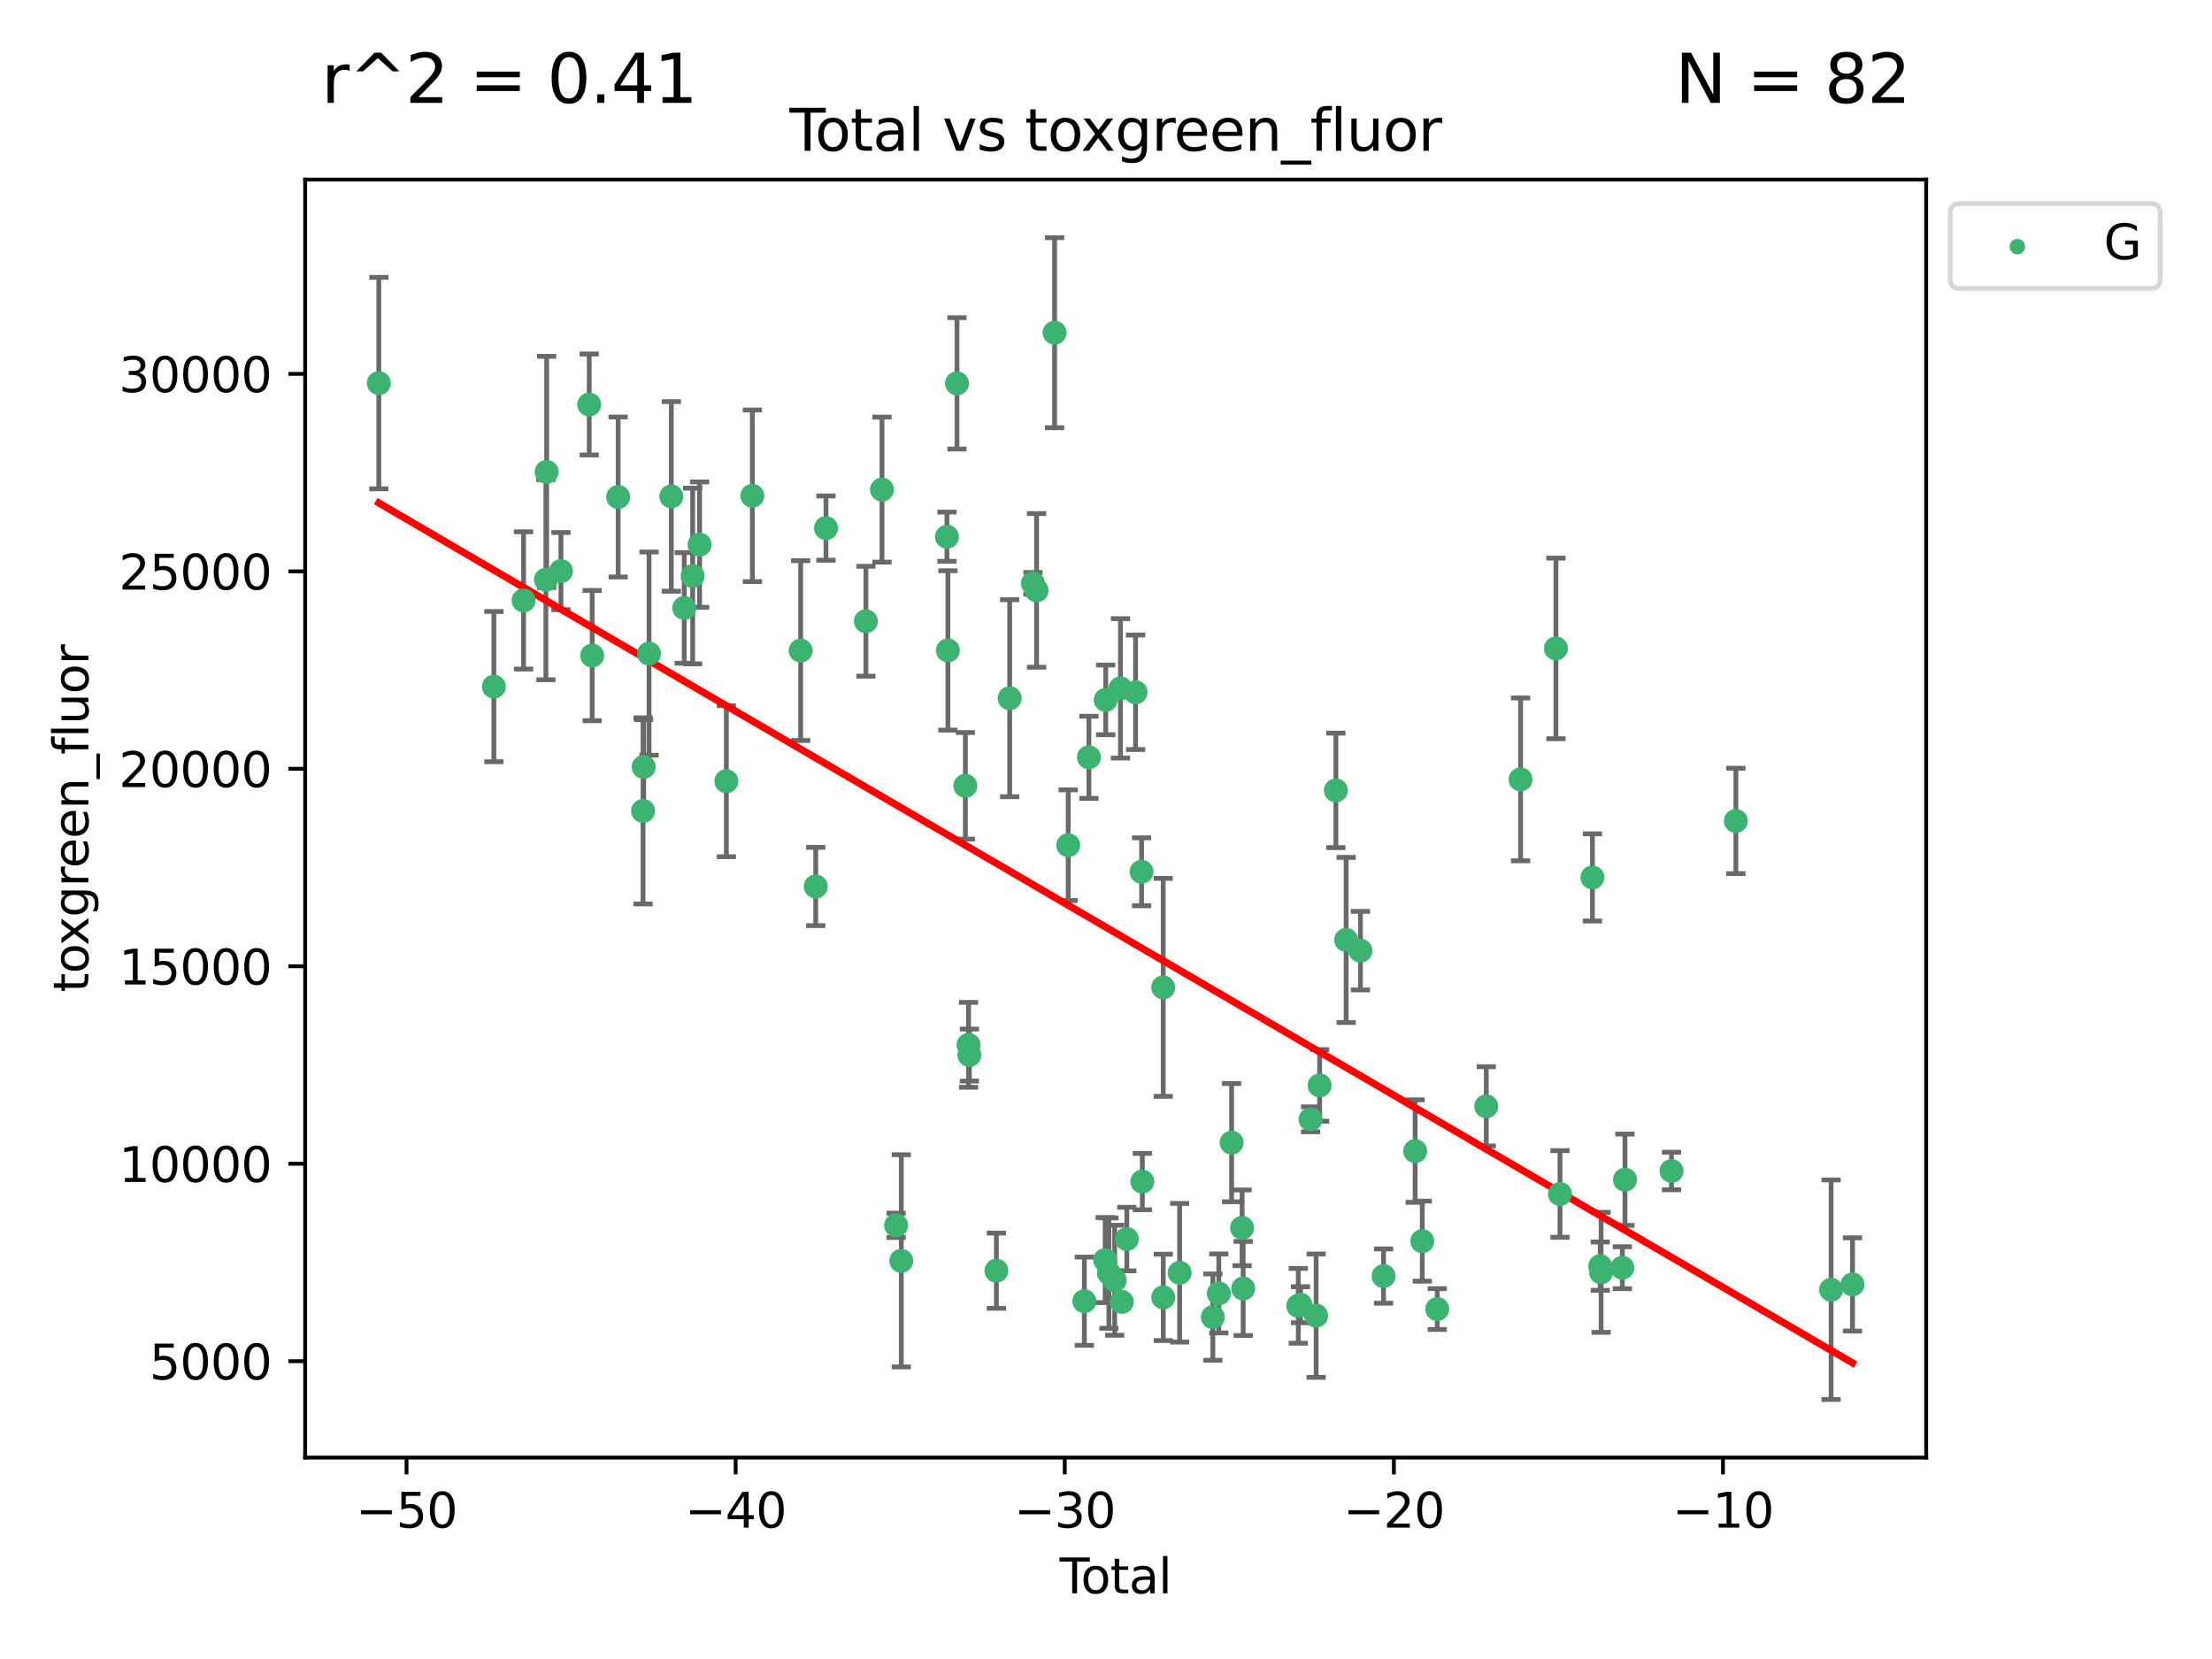 <?xml version="1.0" encoding="utf-8" standalone="no"?>
<!DOCTYPE svg PUBLIC "-//W3C//DTD SVG 1.1//EN"
  "http://www.w3.org/Graphics/SVG/1.1/DTD/svg11.dtd">
<svg xmlns:xlink="http://www.w3.org/1999/xlink" width="460.8pt" height="345.6pt" viewBox="0 0 460.8 345.6" xmlns="http://www.w3.org/2000/svg" version="1.1">
 <defs>
  <style type="text/css">*{stroke-linejoin: round; stroke-linecap: butt}</style>
 </defs>
 <g id="figure_1">
  <g id="patch_1">
   <path d="M 0 345.6 
L 460.8 345.6 
L 460.8 0 
L 0 0 
z
" style="fill: #ffffff"/>
  </g>
  <g id="axes_1">
   <g id="patch_2">
    <path d="M 63.571 303.64 
L 401.26 303.64 
L 401.26 37.411 
L 63.571 37.411 
z
" style="fill: #ffffff"/>
   </g>
   <g id="PathCollection_1">
    <defs>
     <path id="m6b07209895" d="M 0 1.118 
C 0.297 1.118 0.581 1 0.791 0.791 
C 1 0.581 1.118 0.297 1.118 0 
C 1.118 -0.297 1 -0.581 0.791 -0.791 
C 0.581 -1 0.297 -1.118 0 -1.118 
C -0.297 -1.118 -0.581 -1 -0.791 -0.791 
C -1 -0.581 -1.118 -0.297 -1.118 0 
C -1.118 0.297 -1 0.581 -0.791 0.791 
C -0.581 1 -0.297 1.118 0 1.118 
z
" style="stroke: #3cb371"/>
    </defs>
    <g clip-path="url(#p327e9e18ca)">
     <use xlink:href="#m6b07209895" x="78.921" y="79.805" style="fill: #3cb371; stroke: #3cb371"/>
     <use xlink:href="#m6b07209895" x="102.885" y="143.032" style="fill: #3cb371; stroke: #3cb371"/>
     <use xlink:href="#m6b07209895" x="109.069" y="125.08" style="fill: #3cb371; stroke: #3cb371"/>
     <use xlink:href="#m6b07209895" x="113.72" y="120.767" style="fill: #3cb371; stroke: #3cb371"/>
     <use xlink:href="#m6b07209895" x="113.877" y="98.308" style="fill: #3cb371; stroke: #3cb371"/>
     <use xlink:href="#m6b07209895" x="116.857" y="118.969" style="fill: #3cb371; stroke: #3cb371"/>
     <use xlink:href="#m6b07209895" x="122.744" y="84.262" style="fill: #3cb371; stroke: #3cb371"/>
     <use xlink:href="#m6b07209895" x="123.358" y="136.57" style="fill: #3cb371; stroke: #3cb371"/>
     <use xlink:href="#m6b07209895" x="128.77" y="103.531" style="fill: #3cb371; stroke: #3cb371"/>
     <use xlink:href="#m6b07209895" x="133.962" y="168.926" style="fill: #3cb371; stroke: #3cb371"/>
     <use xlink:href="#m6b07209895" x="134.089" y="159.762" style="fill: #3cb371; stroke: #3cb371"/>
     <use xlink:href="#m6b07209895" x="135.207" y="136.157" style="fill: #3cb371; stroke: #3cb371"/>
     <use xlink:href="#m6b07209895" x="139.85" y="103.412" style="fill: #3cb371; stroke: #3cb371"/>
     <use xlink:href="#m6b07209895" x="142.537" y="126.648" style="fill: #3cb371; stroke: #3cb371"/>
     <use xlink:href="#m6b07209895" x="144.296" y="119.992" style="fill: #3cb371; stroke: #3cb371"/>
     <use xlink:href="#m6b07209895" x="145.738" y="113.457" style="fill: #3cb371; stroke: #3cb371"/>
     <use xlink:href="#m6b07209895" x="151.315" y="162.736" style="fill: #3cb371; stroke: #3cb371"/>
     <use xlink:href="#m6b07209895" x="156.73" y="103.283" style="fill: #3cb371; stroke: #3cb371"/>
     <use xlink:href="#m6b07209895" x="166.795" y="135.526" style="fill: #3cb371; stroke: #3cb371"/>
     <use xlink:href="#m6b07209895" x="169.937" y="184.671" style="fill: #3cb371; stroke: #3cb371"/>
     <use xlink:href="#m6b07209895" x="172.07" y="110.008" style="fill: #3cb371; stroke: #3cb371"/>
     <use xlink:href="#m6b07209895" x="180.381" y="129.417" style="fill: #3cb371; stroke: #3cb371"/>
     <use xlink:href="#m6b07209895" x="183.735" y="101.992" style="fill: #3cb371; stroke: #3cb371"/>
     <use xlink:href="#m6b07209895" x="186.675" y="255.258" style="fill: #3cb371; stroke: #3cb371"/>
     <use xlink:href="#m6b07209895" x="187.753" y="262.657" style="fill: #3cb371; stroke: #3cb371"/>
     <use xlink:href="#m6b07209895" x="197.268" y="111.804" style="fill: #3cb371; stroke: #3cb371"/>
     <use xlink:href="#m6b07209895" x="197.466" y="135.494" style="fill: #3cb371; stroke: #3cb371"/>
     <use xlink:href="#m6b07209895" x="199.357" y="79.856" style="fill: #3cb371; stroke: #3cb371"/>
     <use xlink:href="#m6b07209895" x="201.101" y="163.701" style="fill: #3cb371; stroke: #3cb371"/>
     <use xlink:href="#m6b07209895" x="201.768" y="217.66" style="fill: #3cb371; stroke: #3cb371"/>
     <use xlink:href="#m6b07209895" x="201.94" y="219.788" style="fill: #3cb371; stroke: #3cb371"/>
     <use xlink:href="#m6b07209895" x="207.568" y="264.706" style="fill: #3cb371; stroke: #3cb371"/>
     <use xlink:href="#m6b07209895" x="210.335" y="145.454" style="fill: #3cb371; stroke: #3cb371"/>
     <use xlink:href="#m6b07209895" x="215.183" y="121.513" style="fill: #3cb371; stroke: #3cb371"/>
     <use xlink:href="#m6b07209895" x="215.938" y="122.99" style="fill: #3cb371; stroke: #3cb371"/>
     <use xlink:href="#m6b07209895" x="219.693" y="69.307" style="fill: #3cb371; stroke: #3cb371"/>
     <use xlink:href="#m6b07209895" x="222.525" y="176.072" style="fill: #3cb371; stroke: #3cb371"/>
     <use xlink:href="#m6b07209895" x="225.889" y="271.066" style="fill: #3cb371; stroke: #3cb371"/>
     <use xlink:href="#m6b07209895" x="226.838" y="157.761" style="fill: #3cb371; stroke: #3cb371"/>
     <use xlink:href="#m6b07209895" x="230.231" y="262.495" style="fill: #3cb371; stroke: #3cb371"/>
     <use xlink:href="#m6b07209895" x="230.343" y="145.801" style="fill: #3cb371; stroke: #3cb371"/>
     <use xlink:href="#m6b07209895" x="231.01" y="265.213" style="fill: #3cb371; stroke: #3cb371"/>
     <use xlink:href="#m6b07209895" x="232.208" y="266.698" style="fill: #3cb371; stroke: #3cb371"/>
     <use xlink:href="#m6b07209895" x="233.412" y="143.4" style="fill: #3cb371; stroke: #3cb371"/>
     <use xlink:href="#m6b07209895" x="233.692" y="271.2" style="fill: #3cb371; stroke: #3cb371"/>
     <use xlink:href="#m6b07209895" x="234.739" y="258.117" style="fill: #3cb371; stroke: #3cb371"/>
     <use xlink:href="#m6b07209895" x="236.561" y="144.217" style="fill: #3cb371; stroke: #3cb371"/>
     <use xlink:href="#m6b07209895" x="237.813" y="181.606" style="fill: #3cb371; stroke: #3cb371"/>
     <use xlink:href="#m6b07209895" x="237.972" y="246.146" style="fill: #3cb371; stroke: #3cb371"/>
     <use xlink:href="#m6b07209895" x="242.317" y="205.687" style="fill: #3cb371; stroke: #3cb371"/>
     <use xlink:href="#m6b07209895" x="242.327" y="270.27" style="fill: #3cb371; stroke: #3cb371"/>
     <use xlink:href="#m6b07209895" x="245.743" y="265.137" style="fill: #3cb371; stroke: #3cb371"/>
     <use xlink:href="#m6b07209895" x="252.658" y="274.378" style="fill: #3cb371; stroke: #3cb371"/>
     <use xlink:href="#m6b07209895" x="253.901" y="269.444" style="fill: #3cb371; stroke: #3cb371"/>
     <use xlink:href="#m6b07209895" x="256.568" y="238.031" style="fill: #3cb371; stroke: #3cb371"/>
     <use xlink:href="#m6b07209895" x="258.75" y="255.776" style="fill: #3cb371; stroke: #3cb371"/>
     <use xlink:href="#m6b07209895" x="258.973" y="268.416" style="fill: #3cb371; stroke: #3cb371"/>
     <use xlink:href="#m6b07209895" x="270.457" y="272.026" style="fill: #3cb371; stroke: #3cb371"/>
     <use xlink:href="#m6b07209895" x="270.919" y="271.8" style="fill: #3cb371; stroke: #3cb371"/>
     <use xlink:href="#m6b07209895" x="273.016" y="233.178" style="fill: #3cb371; stroke: #3cb371"/>
     <use xlink:href="#m6b07209895" x="274.171" y="274.076" style="fill: #3cb371; stroke: #3cb371"/>
     <use xlink:href="#m6b07209895" x="274.905" y="226.108" style="fill: #3cb371; stroke: #3cb371"/>
     <use xlink:href="#m6b07209895" x="278.29" y="164.653" style="fill: #3cb371; stroke: #3cb371"/>
     <use xlink:href="#m6b07209895" x="280.428" y="195.808" style="fill: #3cb371; stroke: #3cb371"/>
     <use xlink:href="#m6b07209895" x="283.409" y="198.037" style="fill: #3cb371; stroke: #3cb371"/>
     <use xlink:href="#m6b07209895" x="288.22" y="265.829" style="fill: #3cb371; stroke: #3cb371"/>
     <use xlink:href="#m6b07209895" x="294.803" y="239.791" style="fill: #3cb371; stroke: #3cb371"/>
     <use xlink:href="#m6b07209895" x="296.286" y="258.555" style="fill: #3cb371; stroke: #3cb371"/>
     <use xlink:href="#m6b07209895" x="299.408" y="272.7" style="fill: #3cb371; stroke: #3cb371"/>
     <use xlink:href="#m6b07209895" x="309.615" y="230.467" style="fill: #3cb371; stroke: #3cb371"/>
     <use xlink:href="#m6b07209895" x="316.761" y="162.358" style="fill: #3cb371; stroke: #3cb371"/>
     <use xlink:href="#m6b07209895" x="324.129" y="135.079" style="fill: #3cb371; stroke: #3cb371"/>
     <use xlink:href="#m6b07209895" x="324.974" y="248.729" style="fill: #3cb371; stroke: #3cb371"/>
     <use xlink:href="#m6b07209895" x="331.732" y="182.779" style="fill: #3cb371; stroke: #3cb371"/>
     <use xlink:href="#m6b07209895" x="333.361" y="263.762" style="fill: #3cb371; stroke: #3cb371"/>
     <use xlink:href="#m6b07209895" x="333.54" y="265.052" style="fill: #3cb371; stroke: #3cb371"/>
     <use xlink:href="#m6b07209895" x="337.966" y="264.091" style="fill: #3cb371; stroke: #3cb371"/>
     <use xlink:href="#m6b07209895" x="338.514" y="245.756" style="fill: #3cb371; stroke: #3cb371"/>
     <use xlink:href="#m6b07209895" x="348.204" y="243.94" style="fill: #3cb371; stroke: #3cb371"/>
     <use xlink:href="#m6b07209895" x="361.613" y="171.015" style="fill: #3cb371; stroke: #3cb371"/>
     <use xlink:href="#m6b07209895" x="381.453" y="268.671" style="fill: #3cb371; stroke: #3cb371"/>
     <use xlink:href="#m6b07209895" x="385.911" y="267.575" style="fill: #3cb371; stroke: #3cb371"/>
    </g>
   </g>
   <g id="matplotlib.axis_1">
    <g id="xtick_1">
     <g id="line2d_1">
      <defs>
       <path id="m153a64c916" d="M 0 0 
L 0 3.5 
" style="stroke: #000000; stroke-width: 0.8"/>
      </defs>
      <g>
       <use xlink:href="#m153a64c916" x="84.691" y="303.64" style="stroke: #000000; stroke-width: 0.8"/>
      </g>
     </g>
     <g id="text_1">
      <!-- −50 -->
      <g transform="translate(74.138 318.238)scale(0.1 -0.1)">
       <defs>
        <path id="DejaVuSans-2212" d="M 678 2272 
L 4684 2272 
L 4684 1741 
L 678 1741 
L 678 2272 
z
" transform="scale(0.016)"/>
        <path id="DejaVuSans-35" d="M 691 4666 
L 3169 4666 
L 3169 4134 
L 1269 4134 
L 1269 2991 
Q 1406 3038 1543 3061 
Q 1681 3084 1819 3084 
Q 2600 3084 3056 2656 
Q 3513 2228 3513 1497 
Q 3513 744 3044 326 
Q 2575 -91 1722 -91 
Q 1428 -91 1123 -41 
Q 819 9 494 109 
L 494 744 
Q 775 591 1075 516 
Q 1375 441 1709 441 
Q 2250 441 2565 725 
Q 2881 1009 2881 1497 
Q 2881 1984 2565 2268 
Q 2250 2553 1709 2553 
Q 1456 2553 1204 2497 
Q 953 2441 691 2322 
L 691 4666 
z
" transform="scale(0.016)"/>
        <path id="DejaVuSans-30" d="M 2034 4250 
Q 1547 4250 1301 3770 
Q 1056 3291 1056 2328 
Q 1056 1369 1301 889 
Q 1547 409 2034 409 
Q 2525 409 2770 889 
Q 3016 1369 3016 2328 
Q 3016 3291 2770 3770 
Q 2525 4250 2034 4250 
z
M 2034 4750 
Q 2819 4750 3233 4129 
Q 3647 3509 3647 2328 
Q 3647 1150 3233 529 
Q 2819 -91 2034 -91 
Q 1250 -91 836 529 
Q 422 1150 422 2328 
Q 422 3509 836 4129 
Q 1250 4750 2034 4750 
z
" transform="scale(0.016)"/>
       </defs>
       <use xlink:href="#DejaVuSans-2212"/>
       <use xlink:href="#DejaVuSans-35" x="83.789"/>
       <use xlink:href="#DejaVuSans-30" x="147.412"/>
      </g>
     </g>
    </g>
    <g id="xtick_2">
     <g id="line2d_2">
      <g>
       <use xlink:href="#m153a64c916" x="153.249" y="303.64" style="stroke: #000000; stroke-width: 0.8"/>
      </g>
     </g>
     <g id="text_2">
      <!-- −40 -->
      <g transform="translate(142.697 318.238)scale(0.1 -0.1)">
       <defs>
        <path id="DejaVuSans-34" d="M 2419 4116 
L 825 1625 
L 2419 1625 
L 2419 4116 
z
M 2253 4666 
L 3047 4666 
L 3047 1625 
L 3713 1625 
L 3713 1100 
L 3047 1100 
L 3047 0 
L 2419 0 
L 2419 1100 
L 313 1100 
L 313 1709 
L 2253 4666 
z
" transform="scale(0.016)"/>
       </defs>
       <use xlink:href="#DejaVuSans-2212"/>
       <use xlink:href="#DejaVuSans-34" x="83.789"/>
       <use xlink:href="#DejaVuSans-30" x="147.412"/>
      </g>
     </g>
    </g>
    <g id="xtick_3">
     <g id="line2d_3">
      <g>
       <use xlink:href="#m153a64c916" x="221.808" y="303.64" style="stroke: #000000; stroke-width: 0.8"/>
      </g>
     </g>
     <g id="text_3">
      <!-- −30 -->
      <g transform="translate(211.256 318.238)scale(0.1 -0.1)">
       <defs>
        <path id="DejaVuSans-33" d="M 2597 2516 
Q 3050 2419 3304 2112 
Q 3559 1806 3559 1356 
Q 3559 666 3084 287 
Q 2609 -91 1734 -91 
Q 1441 -91 1130 -33 
Q 819 25 488 141 
L 488 750 
Q 750 597 1062 519 
Q 1375 441 1716 441 
Q 2309 441 2620 675 
Q 2931 909 2931 1356 
Q 2931 1769 2642 2001 
Q 2353 2234 1838 2234 
L 1294 2234 
L 1294 2753 
L 1863 2753 
Q 2328 2753 2575 2939 
Q 2822 3125 2822 3475 
Q 2822 3834 2567 4026 
Q 2313 4219 1838 4219 
Q 1578 4219 1281 4162 
Q 984 4106 628 3988 
L 628 4550 
Q 988 4650 1302 4700 
Q 1616 4750 1894 4750 
Q 2613 4750 3031 4423 
Q 3450 4097 3450 3541 
Q 3450 3153 3228 2886 
Q 3006 2619 2597 2516 
z
" transform="scale(0.016)"/>
       </defs>
       <use xlink:href="#DejaVuSans-2212"/>
       <use xlink:href="#DejaVuSans-33" x="83.789"/>
       <use xlink:href="#DejaVuSans-30" x="147.412"/>
      </g>
     </g>
    </g>
    <g id="xtick_4">
     <g id="line2d_4">
      <g>
       <use xlink:href="#m153a64c916" x="290.367" y="303.64" style="stroke: #000000; stroke-width: 0.8"/>
      </g>
     </g>
     <g id="text_4">
      <!-- −20 -->
      <g transform="translate(279.815 318.238)scale(0.1 -0.1)">
       <defs>
        <path id="DejaVuSans-32" d="M 1228 531 
L 3431 531 
L 3431 0 
L 469 0 
L 469 531 
Q 828 903 1448 1529 
Q 2069 2156 2228 2338 
Q 2531 2678 2651 2914 
Q 2772 3150 2772 3378 
Q 2772 3750 2511 3984 
Q 2250 4219 1831 4219 
Q 1534 4219 1204 4116 
Q 875 4013 500 3803 
L 500 4441 
Q 881 4594 1212 4672 
Q 1544 4750 1819 4750 
Q 2544 4750 2975 4387 
Q 3406 4025 3406 3419 
Q 3406 3131 3298 2873 
Q 3191 2616 2906 2266 
Q 2828 2175 2409 1742 
Q 1991 1309 1228 531 
z
" transform="scale(0.016)"/>
       </defs>
       <use xlink:href="#DejaVuSans-2212"/>
       <use xlink:href="#DejaVuSans-32" x="83.789"/>
       <use xlink:href="#DejaVuSans-30" x="147.412"/>
      </g>
     </g>
    </g>
    <g id="xtick_5">
     <g id="line2d_5">
      <g>
       <use xlink:href="#m153a64c916" x="358.926" y="303.64" style="stroke: #000000; stroke-width: 0.8"/>
      </g>
     </g>
     <g id="text_5">
      <!-- −10 -->
      <g transform="translate(348.373 318.238)scale(0.1 -0.1)">
       <defs>
        <path id="DejaVuSans-31" d="M 794 531 
L 1825 531 
L 1825 4091 
L 703 3866 
L 703 4441 
L 1819 4666 
L 2450 4666 
L 2450 531 
L 3481 531 
L 3481 0 
L 794 0 
L 794 531 
z
" transform="scale(0.016)"/>
       </defs>
       <use xlink:href="#DejaVuSans-2212"/>
       <use xlink:href="#DejaVuSans-31" x="83.789"/>
       <use xlink:href="#DejaVuSans-30" x="147.412"/>
      </g>
     </g>
    </g>
    <g id="text_6">
     <!-- Total -->
     <g transform="translate(220.739 331.917)scale(0.1 -0.1)">
      <defs>
       <path id="DejaVuSans-54" d="M -19 4666 
L 3928 4666 
L 3928 4134 
L 2272 4134 
L 2272 0 
L 1638 0 
L 1638 4134 
L -19 4134 
L -19 4666 
z
" transform="scale(0.016)"/>
       <path id="DejaVuSans-6f" d="M 1959 3097 
Q 1497 3097 1228 2736 
Q 959 2375 959 1747 
Q 959 1119 1226 758 
Q 1494 397 1959 397 
Q 2419 397 2687 759 
Q 2956 1122 2956 1747 
Q 2956 2369 2687 2733 
Q 2419 3097 1959 3097 
z
M 1959 3584 
Q 2709 3584 3137 3096 
Q 3566 2609 3566 1747 
Q 3566 888 3137 398 
Q 2709 -91 1959 -91 
Q 1206 -91 779 398 
Q 353 888 353 1747 
Q 353 2609 779 3096 
Q 1206 3584 1959 3584 
z
" transform="scale(0.016)"/>
       <path id="DejaVuSans-74" d="M 1172 4494 
L 1172 3500 
L 2356 3500 
L 2356 3053 
L 1172 3053 
L 1172 1153 
Q 1172 725 1289 603 
Q 1406 481 1766 481 
L 2356 481 
L 2356 0 
L 1766 0 
Q 1100 0 847 248 
Q 594 497 594 1153 
L 594 3053 
L 172 3053 
L 172 3500 
L 594 3500 
L 594 4494 
L 1172 4494 
z
" transform="scale(0.016)"/>
       <path id="DejaVuSans-61" d="M 2194 1759 
Q 1497 1759 1228 1600 
Q 959 1441 959 1056 
Q 959 750 1161 570 
Q 1363 391 1709 391 
Q 2188 391 2477 730 
Q 2766 1069 2766 1631 
L 2766 1759 
L 2194 1759 
z
M 3341 1997 
L 3341 0 
L 2766 0 
L 2766 531 
Q 2569 213 2275 61 
Q 1981 -91 1556 -91 
Q 1019 -91 701 211 
Q 384 513 384 1019 
Q 384 1609 779 1909 
Q 1175 2209 1959 2209 
L 2766 2209 
L 2766 2266 
Q 2766 2663 2505 2880 
Q 2244 3097 1772 3097 
Q 1472 3097 1187 3025 
Q 903 2953 641 2809 
L 641 3341 
Q 956 3463 1253 3523 
Q 1550 3584 1831 3584 
Q 2591 3584 2966 3190 
Q 3341 2797 3341 1997 
z
" transform="scale(0.016)"/>
       <path id="DejaVuSans-6c" d="M 603 4863 
L 1178 4863 
L 1178 0 
L 603 0 
L 603 4863 
z
" transform="scale(0.016)"/>
      </defs>
      <use xlink:href="#DejaVuSans-54"/>
      <use xlink:href="#DejaVuSans-6f" x="44.084"/>
      <use xlink:href="#DejaVuSans-74" x="105.266"/>
      <use xlink:href="#DejaVuSans-61" x="144.475"/>
      <use xlink:href="#DejaVuSans-6c" x="205.754"/>
     </g>
    </g>
   </g>
   <g id="matplotlib.axis_2">
    <g id="ytick_1">
     <g id="line2d_6">
      <defs>
       <path id="m910662b467" d="M 0 0 
L -3.5 0 
" style="stroke: #000000; stroke-width: 0.8"/>
      </defs>
      <g>
       <use xlink:href="#m910662b467" x="63.571" y="283.564" style="stroke: #000000; stroke-width: 0.8"/>
      </g>
     </g>
     <g id="text_7">
      <!-- 5000 -->
      <g transform="translate(31.121 287.363)scale(0.1 -0.1)">
       <use xlink:href="#DejaVuSans-35"/>
       <use xlink:href="#DejaVuSans-30" x="63.623"/>
       <use xlink:href="#DejaVuSans-30" x="127.246"/>
       <use xlink:href="#DejaVuSans-30" x="190.869"/>
      </g>
     </g>
    </g>
    <g id="ytick_2">
     <g id="line2d_7">
      <g>
       <use xlink:href="#m910662b467" x="63.571" y="242.429" style="stroke: #000000; stroke-width: 0.8"/>
      </g>
     </g>
     <g id="text_8">
      <!-- 10000 -->
      <g transform="translate(24.759 246.228)scale(0.1 -0.1)">
       <use xlink:href="#DejaVuSans-31"/>
       <use xlink:href="#DejaVuSans-30" x="63.623"/>
       <use xlink:href="#DejaVuSans-30" x="127.246"/>
       <use xlink:href="#DejaVuSans-30" x="190.869"/>
       <use xlink:href="#DejaVuSans-30" x="254.492"/>
      </g>
     </g>
    </g>
    <g id="ytick_3">
     <g id="line2d_8">
      <g>
       <use xlink:href="#m910662b467" x="63.571" y="201.293" style="stroke: #000000; stroke-width: 0.8"/>
      </g>
     </g>
     <g id="text_9">
      <!-- 15000 -->
      <g transform="translate(24.759 205.093)scale(0.1 -0.1)">
       <use xlink:href="#DejaVuSans-31"/>
       <use xlink:href="#DejaVuSans-35" x="63.623"/>
       <use xlink:href="#DejaVuSans-30" x="127.246"/>
       <use xlink:href="#DejaVuSans-30" x="190.869"/>
       <use xlink:href="#DejaVuSans-30" x="254.492"/>
      </g>
     </g>
    </g>
    <g id="ytick_4">
     <g id="line2d_9">
      <g>
       <use xlink:href="#m910662b467" x="63.571" y="160.158" style="stroke: #000000; stroke-width: 0.8"/>
      </g>
     </g>
     <g id="text_10">
      <!-- 20000 -->
      <g transform="translate(24.759 163.957)scale(0.1 -0.1)">
       <use xlink:href="#DejaVuSans-32"/>
       <use xlink:href="#DejaVuSans-30" x="63.623"/>
       <use xlink:href="#DejaVuSans-30" x="127.246"/>
       <use xlink:href="#DejaVuSans-30" x="190.869"/>
       <use xlink:href="#DejaVuSans-30" x="254.492"/>
      </g>
     </g>
    </g>
    <g id="ytick_5">
     <g id="line2d_10">
      <g>
       <use xlink:href="#m910662b467" x="63.571" y="119.023" style="stroke: #000000; stroke-width: 0.8"/>
      </g>
     </g>
     <g id="text_11">
      <!-- 25000 -->
      <g transform="translate(24.759 122.822)scale(0.1 -0.1)">
       <use xlink:href="#DejaVuSans-32"/>
       <use xlink:href="#DejaVuSans-35" x="63.623"/>
       <use xlink:href="#DejaVuSans-30" x="127.246"/>
       <use xlink:href="#DejaVuSans-30" x="190.869"/>
       <use xlink:href="#DejaVuSans-30" x="254.492"/>
      </g>
     </g>
    </g>
    <g id="ytick_6">
     <g id="line2d_11">
      <g>
       <use xlink:href="#m910662b467" x="63.571" y="77.887" style="stroke: #000000; stroke-width: 0.8"/>
      </g>
     </g>
     <g id="text_12">
      <!-- 30000 -->
      <g transform="translate(24.759 81.687)scale(0.1 -0.1)">
       <use xlink:href="#DejaVuSans-33"/>
       <use xlink:href="#DejaVuSans-30" x="63.623"/>
       <use xlink:href="#DejaVuSans-30" x="127.246"/>
       <use xlink:href="#DejaVuSans-30" x="190.869"/>
       <use xlink:href="#DejaVuSans-30" x="254.492"/>
      </g>
     </g>
    </g>
    <g id="text_13">
     <!-- toxgreen_fluor -->
     <g transform="translate(18.401 206.72)rotate(-90)scale(0.1 -0.1)">
      <defs>
       <path id="DejaVuSans-78" d="M 3513 3500 
L 2247 1797 
L 3578 0 
L 2900 0 
L 1881 1375 
L 863 0 
L 184 0 
L 1544 1831 
L 300 3500 
L 978 3500 
L 1906 2253 
L 2834 3500 
L 3513 3500 
z
" transform="scale(0.016)"/>
       <path id="DejaVuSans-67" d="M 2906 1791 
Q 2906 2416 2648 2759 
Q 2391 3103 1925 3103 
Q 1463 3103 1205 2759 
Q 947 2416 947 1791 
Q 947 1169 1205 825 
Q 1463 481 1925 481 
Q 2391 481 2648 825 
Q 2906 1169 2906 1791 
z
M 3481 434 
Q 3481 -459 3084 -895 
Q 2688 -1331 1869 -1331 
Q 1566 -1331 1297 -1286 
Q 1028 -1241 775 -1147 
L 775 -588 
Q 1028 -725 1275 -790 
Q 1522 -856 1778 -856 
Q 2344 -856 2625 -561 
Q 2906 -266 2906 331 
L 2906 616 
Q 2728 306 2450 153 
Q 2172 0 1784 0 
Q 1141 0 747 490 
Q 353 981 353 1791 
Q 353 2603 747 3093 
Q 1141 3584 1784 3584 
Q 2172 3584 2450 3431 
Q 2728 3278 2906 2969 
L 2906 3500 
L 3481 3500 
L 3481 434 
z
" transform="scale(0.016)"/>
       <path id="DejaVuSans-72" d="M 2631 2963 
Q 2534 3019 2420 3045 
Q 2306 3072 2169 3072 
Q 1681 3072 1420 2755 
Q 1159 2438 1159 1844 
L 1159 0 
L 581 0 
L 581 3500 
L 1159 3500 
L 1159 2956 
Q 1341 3275 1631 3429 
Q 1922 3584 2338 3584 
Q 2397 3584 2469 3576 
Q 2541 3569 2628 3553 
L 2631 2963 
z
" transform="scale(0.016)"/>
       <path id="DejaVuSans-65" d="M 3597 1894 
L 3597 1613 
L 953 1613 
Q 991 1019 1311 708 
Q 1631 397 2203 397 
Q 2534 397 2845 478 
Q 3156 559 3463 722 
L 3463 178 
Q 3153 47 2828 -22 
Q 2503 -91 2169 -91 
Q 1331 -91 842 396 
Q 353 884 353 1716 
Q 353 2575 817 3079 
Q 1281 3584 2069 3584 
Q 2775 3584 3186 3129 
Q 3597 2675 3597 1894 
z
M 3022 2063 
Q 3016 2534 2758 2815 
Q 2500 3097 2075 3097 
Q 1594 3097 1305 2825 
Q 1016 2553 972 2059 
L 3022 2063 
z
" transform="scale(0.016)"/>
       <path id="DejaVuSans-6e" d="M 3513 2113 
L 3513 0 
L 2938 0 
L 2938 2094 
Q 2938 2591 2744 2837 
Q 2550 3084 2163 3084 
Q 1697 3084 1428 2787 
Q 1159 2491 1159 1978 
L 1159 0 
L 581 0 
L 581 3500 
L 1159 3500 
L 1159 2956 
Q 1366 3272 1645 3428 
Q 1925 3584 2291 3584 
Q 2894 3584 3203 3211 
Q 3513 2838 3513 2113 
z
" transform="scale(0.016)"/>
       <path id="DejaVuSans-5f" d="M 3263 -1063 
L 3263 -1509 
L -63 -1509 
L -63 -1063 
L 3263 -1063 
z
" transform="scale(0.016)"/>
       <path id="DejaVuSans-66" d="M 2375 4863 
L 2375 4384 
L 1825 4384 
Q 1516 4384 1395 4259 
Q 1275 4134 1275 3809 
L 1275 3500 
L 2222 3500 
L 2222 3053 
L 1275 3053 
L 1275 0 
L 697 0 
L 697 3053 
L 147 3053 
L 147 3500 
L 697 3500 
L 697 3744 
Q 697 4328 969 4595 
Q 1241 4863 1831 4863 
L 2375 4863 
z
" transform="scale(0.016)"/>
       <path id="DejaVuSans-75" d="M 544 1381 
L 544 3500 
L 1119 3500 
L 1119 1403 
Q 1119 906 1312 657 
Q 1506 409 1894 409 
Q 2359 409 2629 706 
Q 2900 1003 2900 1516 
L 2900 3500 
L 3475 3500 
L 3475 0 
L 2900 0 
L 2900 538 
Q 2691 219 2414 64 
Q 2138 -91 1772 -91 
Q 1169 -91 856 284 
Q 544 659 544 1381 
z
M 1991 3584 
L 1991 3584 
z
" transform="scale(0.016)"/>
      </defs>
      <use xlink:href="#DejaVuSans-74"/>
      <use xlink:href="#DejaVuSans-6f" x="39.209"/>
      <use xlink:href="#DejaVuSans-78" x="97.266"/>
      <use xlink:href="#DejaVuSans-67" x="156.445"/>
      <use xlink:href="#DejaVuSans-72" x="219.922"/>
      <use xlink:href="#DejaVuSans-65" x="258.785"/>
      <use xlink:href="#DejaVuSans-65" x="320.309"/>
      <use xlink:href="#DejaVuSans-6e" x="381.832"/>
      <use xlink:href="#DejaVuSans-5f" x="445.211"/>
      <use xlink:href="#DejaVuSans-66" x="495.211"/>
      <use xlink:href="#DejaVuSans-6c" x="530.416"/>
      <use xlink:href="#DejaVuSans-75" x="558.199"/>
      <use xlink:href="#DejaVuSans-6f" x="621.578"/>
      <use xlink:href="#DejaVuSans-72" x="682.76"/>
     </g>
    </g>
   </g>
   <g id="LineCollection_1">
    <path d="M 78.921 101.829 
L 78.921 57.781 
" clip-path="url(#p327e9e18ca)" style="fill: none; stroke: #696969"/>
    <path d="M 102.885 158.677 
L 102.885 127.387 
" clip-path="url(#p327e9e18ca)" style="fill: none; stroke: #696969"/>
    <path d="M 109.069 139.378 
L 109.069 110.781 
" clip-path="url(#p327e9e18ca)" style="fill: none; stroke: #696969"/>
    <path d="M 113.72 141.601 
L 113.72 99.932 
" clip-path="url(#p327e9e18ca)" style="fill: none; stroke: #696969"/>
    <path d="M 113.877 122.389 
L 113.877 74.228 
" clip-path="url(#p327e9e18ca)" style="fill: none; stroke: #696969"/>
    <path d="M 116.857 127.009 
L 116.857 110.929 
" clip-path="url(#p327e9e18ca)" style="fill: none; stroke: #696969"/>
    <path d="M 122.744 94.783 
L 122.744 73.741 
" clip-path="url(#p327e9e18ca)" style="fill: none; stroke: #696969"/>
    <path d="M 123.358 150.135 
L 123.358 123.005 
" clip-path="url(#p327e9e18ca)" style="fill: none; stroke: #696969"/>
    <path d="M 128.77 120.192 
L 128.77 86.869 
" clip-path="url(#p327e9e18ca)" style="fill: none; stroke: #696969"/>
    <path d="M 133.962 188.312 
L 133.962 149.54 
" clip-path="url(#p327e9e18ca)" style="fill: none; stroke: #696969"/>
    <path d="M 134.089 169.592 
L 134.089 149.933 
" clip-path="url(#p327e9e18ca)" style="fill: none; stroke: #696969"/>
    <path d="M 135.207 157.317 
L 135.207 114.996 
" clip-path="url(#p327e9e18ca)" style="fill: none; stroke: #696969"/>
    <path d="M 139.85 123.161 
L 139.85 83.663 
" clip-path="url(#p327e9e18ca)" style="fill: none; stroke: #696969"/>
    <path d="M 142.537 138.169 
L 142.537 115.126 
" clip-path="url(#p327e9e18ca)" style="fill: none; stroke: #696969"/>
    <path d="M 144.296 138.292 
L 144.296 101.693 
" clip-path="url(#p327e9e18ca)" style="fill: none; stroke: #696969"/>
    <path d="M 145.738 126.513 
L 145.738 100.401 
" clip-path="url(#p327e9e18ca)" style="fill: none; stroke: #696969"/>
    <path d="M 151.315 178.463 
L 151.315 147.01 
" clip-path="url(#p327e9e18ca)" style="fill: none; stroke: #696969"/>
    <path d="M 156.73 121.152 
L 156.73 85.414 
" clip-path="url(#p327e9e18ca)" style="fill: none; stroke: #696969"/>
    <path d="M 166.795 154.253 
L 166.795 116.8 
" clip-path="url(#p327e9e18ca)" style="fill: none; stroke: #696969"/>
    <path d="M 169.937 192.825 
L 169.937 176.517 
" clip-path="url(#p327e9e18ca)" style="fill: none; stroke: #696969"/>
    <path d="M 172.07 116.699 
L 172.07 103.317 
" clip-path="url(#p327e9e18ca)" style="fill: none; stroke: #696969"/>
    <path d="M 180.381 140.862 
L 180.381 117.971 
" clip-path="url(#p327e9e18ca)" style="fill: none; stroke: #696969"/>
    <path d="M 183.735 117.096 
L 183.735 86.887 
" clip-path="url(#p327e9e18ca)" style="fill: none; stroke: #696969"/>
    <path d="M 186.675 257.792 
L 186.675 252.724 
" clip-path="url(#p327e9e18ca)" style="fill: none; stroke: #696969"/>
    <path d="M 187.753 284.758 
L 187.753 240.555 
" clip-path="url(#p327e9e18ca)" style="fill: none; stroke: #696969"/>
    <path d="M 197.268 116.926 
L 197.268 106.681 
" clip-path="url(#p327e9e18ca)" style="fill: none; stroke: #696969"/>
    <path d="M 197.466 152.096 
L 197.466 118.892 
" clip-path="url(#p327e9e18ca)" style="fill: none; stroke: #696969"/>
    <path d="M 199.357 93.538 
L 199.357 66.174 
" clip-path="url(#p327e9e18ca)" style="fill: none; stroke: #696969"/>
    <path d="M 201.101 174.802 
L 201.101 152.599 
" clip-path="url(#p327e9e18ca)" style="fill: none; stroke: #696969"/>
    <path d="M 201.768 226.499 
L 201.768 208.82 
" clip-path="url(#p327e9e18ca)" style="fill: none; stroke: #696969"/>
    <path d="M 201.94 225.205 
L 201.94 214.372 
" clip-path="url(#p327e9e18ca)" style="fill: none; stroke: #696969"/>
    <path d="M 207.568 272.545 
L 207.568 256.867 
" clip-path="url(#p327e9e18ca)" style="fill: none; stroke: #696969"/>
    <path d="M 210.335 165.974 
L 210.335 124.934 
" clip-path="url(#p327e9e18ca)" style="fill: none; stroke: #696969"/>
    <path d="M 215.183 123.77 
L 215.183 119.257 
" clip-path="url(#p327e9e18ca)" style="fill: none; stroke: #696969"/>
    <path d="M 215.938 138.996 
L 215.938 106.985 
" clip-path="url(#p327e9e18ca)" style="fill: none; stroke: #696969"/>
    <path d="M 219.693 89.102 
L 219.693 49.513 
" clip-path="url(#p327e9e18ca)" style="fill: none; stroke: #696969"/>
    <path d="M 222.525 187.602 
L 222.525 164.543 
" clip-path="url(#p327e9e18ca)" style="fill: none; stroke: #696969"/>
    <path d="M 225.889 280.255 
L 225.889 261.877 
" clip-path="url(#p327e9e18ca)" style="fill: none; stroke: #696969"/>
    <path d="M 226.838 166.317 
L 226.838 149.206 
" clip-path="url(#p327e9e18ca)" style="fill: none; stroke: #696969"/>
    <path d="M 230.231 271.356 
L 230.231 253.635 
" clip-path="url(#p327e9e18ca)" style="fill: none; stroke: #696969"/>
    <path d="M 230.343 153.06 
L 230.343 138.543 
" clip-path="url(#p327e9e18ca)" style="fill: none; stroke: #696969"/>
    <path d="M 231.01 276.705 
L 231.01 253.722 
" clip-path="url(#p327e9e18ca)" style="fill: none; stroke: #696969"/>
    <path d="M 232.208 278.159 
L 232.208 255.237 
" clip-path="url(#p327e9e18ca)" style="fill: none; stroke: #696969"/>
    <path d="M 233.412 157.922 
L 233.412 128.878 
" clip-path="url(#p327e9e18ca)" style="fill: none; stroke: #696969"/>
    <path d="M 233.692 271.899 
L 233.692 270.501 
" clip-path="url(#p327e9e18ca)" style="fill: none; stroke: #696969"/>
    <path d="M 234.739 264.731 
L 234.739 251.504 
" clip-path="url(#p327e9e18ca)" style="fill: none; stroke: #696969"/>
    <path d="M 236.561 156.142 
L 236.561 132.293 
" clip-path="url(#p327e9e18ca)" style="fill: none; stroke: #696969"/>
    <path d="M 237.813 188.683 
L 237.813 174.53 
" clip-path="url(#p327e9e18ca)" style="fill: none; stroke: #696969"/>
    <path d="M 237.972 252.019 
L 237.972 240.273 
" clip-path="url(#p327e9e18ca)" style="fill: none; stroke: #696969"/>
    <path d="M 242.317 228.392 
L 242.317 182.982 
" clip-path="url(#p327e9e18ca)" style="fill: none; stroke: #696969"/>
    <path d="M 242.327 279.266 
L 242.327 261.274 
" clip-path="url(#p327e9e18ca)" style="fill: none; stroke: #696969"/>
    <path d="M 245.743 279.578 
L 245.743 250.696 
" clip-path="url(#p327e9e18ca)" style="fill: none; stroke: #696969"/>
    <path d="M 252.658 283.364 
L 252.658 265.391 
" clip-path="url(#p327e9e18ca)" style="fill: none; stroke: #696969"/>
    <path d="M 253.901 277.67 
L 253.901 261.219 
" clip-path="url(#p327e9e18ca)" style="fill: none; stroke: #696969"/>
    <path d="M 256.568 250.351 
L 256.568 225.712 
" clip-path="url(#p327e9e18ca)" style="fill: none; stroke: #696969"/>
    <path d="M 258.75 263.662 
L 258.75 247.889 
" clip-path="url(#p327e9e18ca)" style="fill: none; stroke: #696969"/>
    <path d="M 258.973 278.215 
L 258.973 258.617 
" clip-path="url(#p327e9e18ca)" style="fill: none; stroke: #696969"/>
    <path d="M 270.457 279.815 
L 270.457 264.237 
" clip-path="url(#p327e9e18ca)" style="fill: none; stroke: #696969"/>
    <path d="M 270.919 275.55 
L 270.919 268.05 
" clip-path="url(#p327e9e18ca)" style="fill: none; stroke: #696969"/>
    <path d="M 273.016 235.78 
L 273.016 230.575 
" clip-path="url(#p327e9e18ca)" style="fill: none; stroke: #696969"/>
    <path d="M 274.171 286.932 
L 274.171 261.22 
" clip-path="url(#p327e9e18ca)" style="fill: none; stroke: #696969"/>
    <path d="M 274.905 233.561 
L 274.905 218.654 
" clip-path="url(#p327e9e18ca)" style="fill: none; stroke: #696969"/>
    <path d="M 278.29 176.579 
L 278.29 152.728 
" clip-path="url(#p327e9e18ca)" style="fill: none; stroke: #696969"/>
    <path d="M 280.428 213.01 
L 280.428 178.605 
" clip-path="url(#p327e9e18ca)" style="fill: none; stroke: #696969"/>
    <path d="M 283.409 206.221 
L 283.409 189.852 
" clip-path="url(#p327e9e18ca)" style="fill: none; stroke: #696969"/>
    <path d="M 288.22 271.485 
L 288.22 260.172 
" clip-path="url(#p327e9e18ca)" style="fill: none; stroke: #696969"/>
    <path d="M 294.803 250.467 
L 294.803 229.116 
" clip-path="url(#p327e9e18ca)" style="fill: none; stroke: #696969"/>
    <path d="M 296.286 266.896 
L 296.286 250.215 
" clip-path="url(#p327e9e18ca)" style="fill: none; stroke: #696969"/>
    <path d="M 299.408 276.951 
L 299.408 268.448 
" clip-path="url(#p327e9e18ca)" style="fill: none; stroke: #696969"/>
    <path d="M 309.615 238.718 
L 309.615 222.216 
" clip-path="url(#p327e9e18ca)" style="fill: none; stroke: #696969"/>
    <path d="M 316.761 179.318 
L 316.761 145.399 
" clip-path="url(#p327e9e18ca)" style="fill: none; stroke: #696969"/>
    <path d="M 324.129 153.889 
L 324.129 116.268 
" clip-path="url(#p327e9e18ca)" style="fill: none; stroke: #696969"/>
    <path d="M 324.974 257.755 
L 324.974 239.704 
" clip-path="url(#p327e9e18ca)" style="fill: none; stroke: #696969"/>
    <path d="M 331.732 191.864 
L 331.732 173.695 
" clip-path="url(#p327e9e18ca)" style="fill: none; stroke: #696969"/>
    <path d="M 333.361 268.797 
L 333.361 258.727 
" clip-path="url(#p327e9e18ca)" style="fill: none; stroke: #696969"/>
    <path d="M 333.54 277.557 
L 333.54 252.547 
" clip-path="url(#p327e9e18ca)" style="fill: none; stroke: #696969"/>
    <path d="M 337.966 268.464 
L 337.966 259.718 
" clip-path="url(#p327e9e18ca)" style="fill: none; stroke: #696969"/>
    <path d="M 338.514 255.262 
L 338.514 236.25 
" clip-path="url(#p327e9e18ca)" style="fill: none; stroke: #696969"/>
    <path d="M 348.204 247.849 
L 348.204 240.031 
" clip-path="url(#p327e9e18ca)" style="fill: none; stroke: #696969"/>
    <path d="M 361.613 181.994 
L 361.613 160.036 
" clip-path="url(#p327e9e18ca)" style="fill: none; stroke: #696969"/>
    <path d="M 381.453 291.539 
L 381.453 245.803 
" clip-path="url(#p327e9e18ca)" style="fill: none; stroke: #696969"/>
    <path d="M 385.911 277.288 
L 385.911 257.861 
" clip-path="url(#p327e9e18ca)" style="fill: none; stroke: #696969"/>
   </g>
   <g id="line2d_12">
    <defs>
     <path id="m9f787b3355" d="M 2 0 
L -2 -0 
" style="stroke: #696969"/>
    </defs>
    <g clip-path="url(#p327e9e18ca)">
     <use xlink:href="#m9f787b3355" x="78.921" y="101.829" style="fill: #696969; stroke: #696969"/>
     <use xlink:href="#m9f787b3355" x="102.885" y="158.677" style="fill: #696969; stroke: #696969"/>
     <use xlink:href="#m9f787b3355" x="109.069" y="139.378" style="fill: #696969; stroke: #696969"/>
     <use xlink:href="#m9f787b3355" x="113.72" y="141.601" style="fill: #696969; stroke: #696969"/>
     <use xlink:href="#m9f787b3355" x="113.877" y="122.389" style="fill: #696969; stroke: #696969"/>
     <use xlink:href="#m9f787b3355" x="116.857" y="127.009" style="fill: #696969; stroke: #696969"/>
     <use xlink:href="#m9f787b3355" x="122.744" y="94.783" style="fill: #696969; stroke: #696969"/>
     <use xlink:href="#m9f787b3355" x="123.358" y="150.135" style="fill: #696969; stroke: #696969"/>
     <use xlink:href="#m9f787b3355" x="128.77" y="120.192" style="fill: #696969; stroke: #696969"/>
     <use xlink:href="#m9f787b3355" x="133.962" y="188.312" style="fill: #696969; stroke: #696969"/>
     <use xlink:href="#m9f787b3355" x="134.089" y="169.592" style="fill: #696969; stroke: #696969"/>
     <use xlink:href="#m9f787b3355" x="135.207" y="157.317" style="fill: #696969; stroke: #696969"/>
     <use xlink:href="#m9f787b3355" x="139.85" y="123.161" style="fill: #696969; stroke: #696969"/>
     <use xlink:href="#m9f787b3355" x="142.537" y="138.169" style="fill: #696969; stroke: #696969"/>
     <use xlink:href="#m9f787b3355" x="144.296" y="138.292" style="fill: #696969; stroke: #696969"/>
     <use xlink:href="#m9f787b3355" x="145.738" y="126.513" style="fill: #696969; stroke: #696969"/>
     <use xlink:href="#m9f787b3355" x="151.315" y="178.463" style="fill: #696969; stroke: #696969"/>
     <use xlink:href="#m9f787b3355" x="156.73" y="121.152" style="fill: #696969; stroke: #696969"/>
     <use xlink:href="#m9f787b3355" x="166.795" y="154.253" style="fill: #696969; stroke: #696969"/>
     <use xlink:href="#m9f787b3355" x="169.937" y="192.825" style="fill: #696969; stroke: #696969"/>
     <use xlink:href="#m9f787b3355" x="172.07" y="116.699" style="fill: #696969; stroke: #696969"/>
     <use xlink:href="#m9f787b3355" x="180.381" y="140.862" style="fill: #696969; stroke: #696969"/>
     <use xlink:href="#m9f787b3355" x="183.735" y="117.096" style="fill: #696969; stroke: #696969"/>
     <use xlink:href="#m9f787b3355" x="186.675" y="257.792" style="fill: #696969; stroke: #696969"/>
     <use xlink:href="#m9f787b3355" x="187.753" y="284.758" style="fill: #696969; stroke: #696969"/>
     <use xlink:href="#m9f787b3355" x="197.268" y="116.926" style="fill: #696969; stroke: #696969"/>
     <use xlink:href="#m9f787b3355" x="197.466" y="152.096" style="fill: #696969; stroke: #696969"/>
     <use xlink:href="#m9f787b3355" x="199.357" y="93.538" style="fill: #696969; stroke: #696969"/>
     <use xlink:href="#m9f787b3355" x="201.101" y="174.802" style="fill: #696969; stroke: #696969"/>
     <use xlink:href="#m9f787b3355" x="201.768" y="226.499" style="fill: #696969; stroke: #696969"/>
     <use xlink:href="#m9f787b3355" x="201.94" y="225.205" style="fill: #696969; stroke: #696969"/>
     <use xlink:href="#m9f787b3355" x="207.568" y="272.545" style="fill: #696969; stroke: #696969"/>
     <use xlink:href="#m9f787b3355" x="210.335" y="165.974" style="fill: #696969; stroke: #696969"/>
     <use xlink:href="#m9f787b3355" x="215.183" y="123.77" style="fill: #696969; stroke: #696969"/>
     <use xlink:href="#m9f787b3355" x="215.938" y="138.996" style="fill: #696969; stroke: #696969"/>
     <use xlink:href="#m9f787b3355" x="219.693" y="89.102" style="fill: #696969; stroke: #696969"/>
     <use xlink:href="#m9f787b3355" x="222.525" y="187.602" style="fill: #696969; stroke: #696969"/>
     <use xlink:href="#m9f787b3355" x="225.889" y="280.255" style="fill: #696969; stroke: #696969"/>
     <use xlink:href="#m9f787b3355" x="226.838" y="166.317" style="fill: #696969; stroke: #696969"/>
     <use xlink:href="#m9f787b3355" x="230.231" y="271.356" style="fill: #696969; stroke: #696969"/>
     <use xlink:href="#m9f787b3355" x="230.343" y="153.06" style="fill: #696969; stroke: #696969"/>
     <use xlink:href="#m9f787b3355" x="231.01" y="276.705" style="fill: #696969; stroke: #696969"/>
     <use xlink:href="#m9f787b3355" x="232.208" y="278.159" style="fill: #696969; stroke: #696969"/>
     <use xlink:href="#m9f787b3355" x="233.412" y="157.922" style="fill: #696969; stroke: #696969"/>
     <use xlink:href="#m9f787b3355" x="233.692" y="271.899" style="fill: #696969; stroke: #696969"/>
     <use xlink:href="#m9f787b3355" x="234.739" y="264.731" style="fill: #696969; stroke: #696969"/>
     <use xlink:href="#m9f787b3355" x="236.561" y="156.142" style="fill: #696969; stroke: #696969"/>
     <use xlink:href="#m9f787b3355" x="237.813" y="188.683" style="fill: #696969; stroke: #696969"/>
     <use xlink:href="#m9f787b3355" x="237.972" y="252.019" style="fill: #696969; stroke: #696969"/>
     <use xlink:href="#m9f787b3355" x="242.317" y="228.392" style="fill: #696969; stroke: #696969"/>
     <use xlink:href="#m9f787b3355" x="242.327" y="279.266" style="fill: #696969; stroke: #696969"/>
     <use xlink:href="#m9f787b3355" x="245.743" y="279.578" style="fill: #696969; stroke: #696969"/>
     <use xlink:href="#m9f787b3355" x="252.658" y="283.364" style="fill: #696969; stroke: #696969"/>
     <use xlink:href="#m9f787b3355" x="253.901" y="277.67" style="fill: #696969; stroke: #696969"/>
     <use xlink:href="#m9f787b3355" x="256.568" y="250.351" style="fill: #696969; stroke: #696969"/>
     <use xlink:href="#m9f787b3355" x="258.75" y="263.662" style="fill: #696969; stroke: #696969"/>
     <use xlink:href="#m9f787b3355" x="258.973" y="278.215" style="fill: #696969; stroke: #696969"/>
     <use xlink:href="#m9f787b3355" x="270.457" y="279.815" style="fill: #696969; stroke: #696969"/>
     <use xlink:href="#m9f787b3355" x="270.919" y="275.55" style="fill: #696969; stroke: #696969"/>
     <use xlink:href="#m9f787b3355" x="273.016" y="235.78" style="fill: #696969; stroke: #696969"/>
     <use xlink:href="#m9f787b3355" x="274.171" y="286.932" style="fill: #696969; stroke: #696969"/>
     <use xlink:href="#m9f787b3355" x="274.905" y="233.561" style="fill: #696969; stroke: #696969"/>
     <use xlink:href="#m9f787b3355" x="278.29" y="176.579" style="fill: #696969; stroke: #696969"/>
     <use xlink:href="#m9f787b3355" x="280.428" y="213.01" style="fill: #696969; stroke: #696969"/>
     <use xlink:href="#m9f787b3355" x="283.409" y="206.221" style="fill: #696969; stroke: #696969"/>
     <use xlink:href="#m9f787b3355" x="288.22" y="271.485" style="fill: #696969; stroke: #696969"/>
     <use xlink:href="#m9f787b3355" x="294.803" y="250.467" style="fill: #696969; stroke: #696969"/>
     <use xlink:href="#m9f787b3355" x="296.286" y="266.896" style="fill: #696969; stroke: #696969"/>
     <use xlink:href="#m9f787b3355" x="299.408" y="276.951" style="fill: #696969; stroke: #696969"/>
     <use xlink:href="#m9f787b3355" x="309.615" y="238.718" style="fill: #696969; stroke: #696969"/>
     <use xlink:href="#m9f787b3355" x="316.761" y="179.318" style="fill: #696969; stroke: #696969"/>
     <use xlink:href="#m9f787b3355" x="324.129" y="153.889" style="fill: #696969; stroke: #696969"/>
     <use xlink:href="#m9f787b3355" x="324.974" y="257.755" style="fill: #696969; stroke: #696969"/>
     <use xlink:href="#m9f787b3355" x="331.732" y="191.864" style="fill: #696969; stroke: #696969"/>
     <use xlink:href="#m9f787b3355" x="333.361" y="268.797" style="fill: #696969; stroke: #696969"/>
     <use xlink:href="#m9f787b3355" x="333.54" y="277.557" style="fill: #696969; stroke: #696969"/>
     <use xlink:href="#m9f787b3355" x="337.966" y="268.464" style="fill: #696969; stroke: #696969"/>
     <use xlink:href="#m9f787b3355" x="338.514" y="255.262" style="fill: #696969; stroke: #696969"/>
     <use xlink:href="#m9f787b3355" x="348.204" y="247.849" style="fill: #696969; stroke: #696969"/>
     <use xlink:href="#m9f787b3355" x="361.613" y="181.994" style="fill: #696969; stroke: #696969"/>
     <use xlink:href="#m9f787b3355" x="381.453" y="291.539" style="fill: #696969; stroke: #696969"/>
     <use xlink:href="#m9f787b3355" x="385.911" y="277.288" style="fill: #696969; stroke: #696969"/>
    </g>
   </g>
   <g id="line2d_13">
    <g clip-path="url(#p327e9e18ca)">
     <use xlink:href="#m9f787b3355" x="78.921" y="57.781" style="fill: #696969; stroke: #696969"/>
     <use xlink:href="#m9f787b3355" x="102.885" y="127.387" style="fill: #696969; stroke: #696969"/>
     <use xlink:href="#m9f787b3355" x="109.069" y="110.781" style="fill: #696969; stroke: #696969"/>
     <use xlink:href="#m9f787b3355" x="113.72" y="99.932" style="fill: #696969; stroke: #696969"/>
     <use xlink:href="#m9f787b3355" x="113.877" y="74.228" style="fill: #696969; stroke: #696969"/>
     <use xlink:href="#m9f787b3355" x="116.857" y="110.929" style="fill: #696969; stroke: #696969"/>
     <use xlink:href="#m9f787b3355" x="122.744" y="73.741" style="fill: #696969; stroke: #696969"/>
     <use xlink:href="#m9f787b3355" x="123.358" y="123.005" style="fill: #696969; stroke: #696969"/>
     <use xlink:href="#m9f787b3355" x="128.77" y="86.869" style="fill: #696969; stroke: #696969"/>
     <use xlink:href="#m9f787b3355" x="133.962" y="149.54" style="fill: #696969; stroke: #696969"/>
     <use xlink:href="#m9f787b3355" x="134.089" y="149.933" style="fill: #696969; stroke: #696969"/>
     <use xlink:href="#m9f787b3355" x="135.207" y="114.996" style="fill: #696969; stroke: #696969"/>
     <use xlink:href="#m9f787b3355" x="139.85" y="83.663" style="fill: #696969; stroke: #696969"/>
     <use xlink:href="#m9f787b3355" x="142.537" y="115.126" style="fill: #696969; stroke: #696969"/>
     <use xlink:href="#m9f787b3355" x="144.296" y="101.693" style="fill: #696969; stroke: #696969"/>
     <use xlink:href="#m9f787b3355" x="145.738" y="100.401" style="fill: #696969; stroke: #696969"/>
     <use xlink:href="#m9f787b3355" x="151.315" y="147.01" style="fill: #696969; stroke: #696969"/>
     <use xlink:href="#m9f787b3355" x="156.73" y="85.414" style="fill: #696969; stroke: #696969"/>
     <use xlink:href="#m9f787b3355" x="166.795" y="116.8" style="fill: #696969; stroke: #696969"/>
     <use xlink:href="#m9f787b3355" x="169.937" y="176.517" style="fill: #696969; stroke: #696969"/>
     <use xlink:href="#m9f787b3355" x="172.07" y="103.317" style="fill: #696969; stroke: #696969"/>
     <use xlink:href="#m9f787b3355" x="180.381" y="117.971" style="fill: #696969; stroke: #696969"/>
     <use xlink:href="#m9f787b3355" x="183.735" y="86.887" style="fill: #696969; stroke: #696969"/>
     <use xlink:href="#m9f787b3355" x="186.675" y="252.724" style="fill: #696969; stroke: #696969"/>
     <use xlink:href="#m9f787b3355" x="187.753" y="240.555" style="fill: #696969; stroke: #696969"/>
     <use xlink:href="#m9f787b3355" x="197.268" y="106.681" style="fill: #696969; stroke: #696969"/>
     <use xlink:href="#m9f787b3355" x="197.466" y="118.892" style="fill: #696969; stroke: #696969"/>
     <use xlink:href="#m9f787b3355" x="199.357" y="66.174" style="fill: #696969; stroke: #696969"/>
     <use xlink:href="#m9f787b3355" x="201.101" y="152.599" style="fill: #696969; stroke: #696969"/>
     <use xlink:href="#m9f787b3355" x="201.768" y="208.82" style="fill: #696969; stroke: #696969"/>
     <use xlink:href="#m9f787b3355" x="201.94" y="214.372" style="fill: #696969; stroke: #696969"/>
     <use xlink:href="#m9f787b3355" x="207.568" y="256.867" style="fill: #696969; stroke: #696969"/>
     <use xlink:href="#m9f787b3355" x="210.335" y="124.934" style="fill: #696969; stroke: #696969"/>
     <use xlink:href="#m9f787b3355" x="215.183" y="119.257" style="fill: #696969; stroke: #696969"/>
     <use xlink:href="#m9f787b3355" x="215.938" y="106.985" style="fill: #696969; stroke: #696969"/>
     <use xlink:href="#m9f787b3355" x="219.693" y="49.513" style="fill: #696969; stroke: #696969"/>
     <use xlink:href="#m9f787b3355" x="222.525" y="164.543" style="fill: #696969; stroke: #696969"/>
     <use xlink:href="#m9f787b3355" x="225.889" y="261.877" style="fill: #696969; stroke: #696969"/>
     <use xlink:href="#m9f787b3355" x="226.838" y="149.206" style="fill: #696969; stroke: #696969"/>
     <use xlink:href="#m9f787b3355" x="230.231" y="253.635" style="fill: #696969; stroke: #696969"/>
     <use xlink:href="#m9f787b3355" x="230.343" y="138.543" style="fill: #696969; stroke: #696969"/>
     <use xlink:href="#m9f787b3355" x="231.01" y="253.722" style="fill: #696969; stroke: #696969"/>
     <use xlink:href="#m9f787b3355" x="232.208" y="255.237" style="fill: #696969; stroke: #696969"/>
     <use xlink:href="#m9f787b3355" x="233.412" y="128.878" style="fill: #696969; stroke: #696969"/>
     <use xlink:href="#m9f787b3355" x="233.692" y="270.501" style="fill: #696969; stroke: #696969"/>
     <use xlink:href="#m9f787b3355" x="234.739" y="251.504" style="fill: #696969; stroke: #696969"/>
     <use xlink:href="#m9f787b3355" x="236.561" y="132.293" style="fill: #696969; stroke: #696969"/>
     <use xlink:href="#m9f787b3355" x="237.813" y="174.53" style="fill: #696969; stroke: #696969"/>
     <use xlink:href="#m9f787b3355" x="237.972" y="240.273" style="fill: #696969; stroke: #696969"/>
     <use xlink:href="#m9f787b3355" x="242.317" y="182.982" style="fill: #696969; stroke: #696969"/>
     <use xlink:href="#m9f787b3355" x="242.327" y="261.274" style="fill: #696969; stroke: #696969"/>
     <use xlink:href="#m9f787b3355" x="245.743" y="250.696" style="fill: #696969; stroke: #696969"/>
     <use xlink:href="#m9f787b3355" x="252.658" y="265.391" style="fill: #696969; stroke: #696969"/>
     <use xlink:href="#m9f787b3355" x="253.901" y="261.219" style="fill: #696969; stroke: #696969"/>
     <use xlink:href="#m9f787b3355" x="256.568" y="225.712" style="fill: #696969; stroke: #696969"/>
     <use xlink:href="#m9f787b3355" x="258.75" y="247.889" style="fill: #696969; stroke: #696969"/>
     <use xlink:href="#m9f787b3355" x="258.973" y="258.617" style="fill: #696969; stroke: #696969"/>
     <use xlink:href="#m9f787b3355" x="270.457" y="264.237" style="fill: #696969; stroke: #696969"/>
     <use xlink:href="#m9f787b3355" x="270.919" y="268.05" style="fill: #696969; stroke: #696969"/>
     <use xlink:href="#m9f787b3355" x="273.016" y="230.575" style="fill: #696969; stroke: #696969"/>
     <use xlink:href="#m9f787b3355" x="274.171" y="261.22" style="fill: #696969; stroke: #696969"/>
     <use xlink:href="#m9f787b3355" x="274.905" y="218.654" style="fill: #696969; stroke: #696969"/>
     <use xlink:href="#m9f787b3355" x="278.29" y="152.728" style="fill: #696969; stroke: #696969"/>
     <use xlink:href="#m9f787b3355" x="280.428" y="178.605" style="fill: #696969; stroke: #696969"/>
     <use xlink:href="#m9f787b3355" x="283.409" y="189.852" style="fill: #696969; stroke: #696969"/>
     <use xlink:href="#m9f787b3355" x="288.22" y="260.172" style="fill: #696969; stroke: #696969"/>
     <use xlink:href="#m9f787b3355" x="294.803" y="229.116" style="fill: #696969; stroke: #696969"/>
     <use xlink:href="#m9f787b3355" x="296.286" y="250.215" style="fill: #696969; stroke: #696969"/>
     <use xlink:href="#m9f787b3355" x="299.408" y="268.448" style="fill: #696969; stroke: #696969"/>
     <use xlink:href="#m9f787b3355" x="309.615" y="222.216" style="fill: #696969; stroke: #696969"/>
     <use xlink:href="#m9f787b3355" x="316.761" y="145.399" style="fill: #696969; stroke: #696969"/>
     <use xlink:href="#m9f787b3355" x="324.129" y="116.268" style="fill: #696969; stroke: #696969"/>
     <use xlink:href="#m9f787b3355" x="324.974" y="239.704" style="fill: #696969; stroke: #696969"/>
     <use xlink:href="#m9f787b3355" x="331.732" y="173.695" style="fill: #696969; stroke: #696969"/>
     <use xlink:href="#m9f787b3355" x="333.361" y="258.727" style="fill: #696969; stroke: #696969"/>
     <use xlink:href="#m9f787b3355" x="333.54" y="252.547" style="fill: #696969; stroke: #696969"/>
     <use xlink:href="#m9f787b3355" x="337.966" y="259.718" style="fill: #696969; stroke: #696969"/>
     <use xlink:href="#m9f787b3355" x="338.514" y="236.25" style="fill: #696969; stroke: #696969"/>
     <use xlink:href="#m9f787b3355" x="348.204" y="240.031" style="fill: #696969; stroke: #696969"/>
     <use xlink:href="#m9f787b3355" x="361.613" y="160.036" style="fill: #696969; stroke: #696969"/>
     <use xlink:href="#m9f787b3355" x="381.453" y="245.803" style="fill: #696969; stroke: #696969"/>
     <use xlink:href="#m9f787b3355" x="385.911" y="257.861" style="fill: #696969; stroke: #696969"/>
    </g>
   </g>
   <g id="line2d_14">
    <path d="M 78.921 104.774 
L 102.885 118.758 
L 109.069 122.366 
L 113.72 125.08 
L 113.877 125.172 
L 116.857 126.91 
L 122.744 130.346 
L 123.358 130.704 
L 128.77 133.862 
L 133.962 136.892 
L 134.089 136.966 
L 135.207 137.618 
L 139.85 140.328 
L 142.537 141.896 
L 144.296 142.922 
L 145.738 143.763 
L 151.315 147.017 
L 156.73 150.178 
L 166.795 156.05 
L 169.937 157.884 
L 172.07 159.129 
L 180.381 163.979 
L 183.735 165.936 
L 186.675 167.651 
L 187.753 168.28 
L 197.268 173.833 
L 197.466 173.948 
L 199.357 175.051 
L 201.101 176.069 
L 201.768 176.459 
L 201.94 176.559 
L 207.568 179.843 
L 210.335 181.458 
L 215.183 184.286 
L 215.938 184.727 
L 219.693 186.918 
L 222.525 188.57 
L 225.889 190.533 
L 226.838 191.088 
L 230.231 193.067 
L 230.343 193.133 
L 231.01 193.522 
L 232.208 194.221 
L 233.412 194.923 
L 233.692 195.087 
L 234.739 195.698 
L 236.561 196.761 
L 237.813 197.492 
L 237.972 197.585 
L 242.317 200.12 
L 242.327 200.126 
L 245.743 202.119 
L 252.658 206.154 
L 253.901 206.879 
L 256.568 208.436 
L 258.75 209.709 
L 258.973 209.839 
L 270.457 216.54 
L 270.919 216.81 
L 273.016 218.034 
L 274.171 218.707 
L 274.905 219.136 
L 278.29 221.111 
L 280.428 222.359 
L 283.409 224.098 
L 288.22 226.905 
L 294.803 230.747 
L 296.286 231.612 
L 299.408 233.434 
L 309.615 239.39 
L 316.761 243.56 
L 324.129 247.859 
L 324.974 248.352 
L 331.732 252.296 
L 333.361 253.246 
L 333.54 253.351 
L 337.966 255.934 
L 338.514 256.254 
L 348.204 261.908 
L 361.613 269.732 
L 381.453 281.309 
L 385.911 283.911 
" clip-path="url(#p327e9e18ca)" style="fill: none; stroke: #ff0000; stroke-width: 1.5; stroke-linecap: square"/>
   </g>
   <g id="line2d_15">
    <defs>
     <path id="m4ac02e0852" d="M 0 2 
C 0.53 2 1.039 1.789 1.414 1.414 
C 1.789 1.039 2 0.53 2 0 
C 2 -0.53 1.789 -1.039 1.414 -1.414 
C 1.039 -1.789 0.53 -2 0 -2 
C -0.53 -2 -1.039 -1.789 -1.414 -1.414 
C -1.789 -1.039 -2 -0.53 -2 0 
C -2 0.53 -1.789 1.039 -1.414 1.414 
C -1.039 1.789 -0.53 2 0 2 
z
" style="stroke: #3cb371"/>
    </defs>
    <g clip-path="url(#p327e9e18ca)">
     <use xlink:href="#m4ac02e0852" x="78.921" y="79.805" style="fill: #3cb371; stroke: #3cb371"/>
     <use xlink:href="#m4ac02e0852" x="102.885" y="143.032" style="fill: #3cb371; stroke: #3cb371"/>
     <use xlink:href="#m4ac02e0852" x="109.069" y="125.08" style="fill: #3cb371; stroke: #3cb371"/>
     <use xlink:href="#m4ac02e0852" x="113.72" y="120.767" style="fill: #3cb371; stroke: #3cb371"/>
     <use xlink:href="#m4ac02e0852" x="113.877" y="98.308" style="fill: #3cb371; stroke: #3cb371"/>
     <use xlink:href="#m4ac02e0852" x="116.857" y="118.969" style="fill: #3cb371; stroke: #3cb371"/>
     <use xlink:href="#m4ac02e0852" x="122.744" y="84.262" style="fill: #3cb371; stroke: #3cb371"/>
     <use xlink:href="#m4ac02e0852" x="123.358" y="136.57" style="fill: #3cb371; stroke: #3cb371"/>
     <use xlink:href="#m4ac02e0852" x="128.77" y="103.531" style="fill: #3cb371; stroke: #3cb371"/>
     <use xlink:href="#m4ac02e0852" x="133.962" y="168.926" style="fill: #3cb371; stroke: #3cb371"/>
     <use xlink:href="#m4ac02e0852" x="134.089" y="159.762" style="fill: #3cb371; stroke: #3cb371"/>
     <use xlink:href="#m4ac02e0852" x="135.207" y="136.157" style="fill: #3cb371; stroke: #3cb371"/>
     <use xlink:href="#m4ac02e0852" x="139.85" y="103.412" style="fill: #3cb371; stroke: #3cb371"/>
     <use xlink:href="#m4ac02e0852" x="142.537" y="126.648" style="fill: #3cb371; stroke: #3cb371"/>
     <use xlink:href="#m4ac02e0852" x="144.296" y="119.992" style="fill: #3cb371; stroke: #3cb371"/>
     <use xlink:href="#m4ac02e0852" x="145.738" y="113.457" style="fill: #3cb371; stroke: #3cb371"/>
     <use xlink:href="#m4ac02e0852" x="151.315" y="162.736" style="fill: #3cb371; stroke: #3cb371"/>
     <use xlink:href="#m4ac02e0852" x="156.73" y="103.283" style="fill: #3cb371; stroke: #3cb371"/>
     <use xlink:href="#m4ac02e0852" x="166.795" y="135.526" style="fill: #3cb371; stroke: #3cb371"/>
     <use xlink:href="#m4ac02e0852" x="169.937" y="184.671" style="fill: #3cb371; stroke: #3cb371"/>
     <use xlink:href="#m4ac02e0852" x="172.07" y="110.008" style="fill: #3cb371; stroke: #3cb371"/>
     <use xlink:href="#m4ac02e0852" x="180.381" y="129.417" style="fill: #3cb371; stroke: #3cb371"/>
     <use xlink:href="#m4ac02e0852" x="183.735" y="101.992" style="fill: #3cb371; stroke: #3cb371"/>
     <use xlink:href="#m4ac02e0852" x="186.675" y="255.258" style="fill: #3cb371; stroke: #3cb371"/>
     <use xlink:href="#m4ac02e0852" x="187.753" y="262.657" style="fill: #3cb371; stroke: #3cb371"/>
     <use xlink:href="#m4ac02e0852" x="197.268" y="111.804" style="fill: #3cb371; stroke: #3cb371"/>
     <use xlink:href="#m4ac02e0852" x="197.466" y="135.494" style="fill: #3cb371; stroke: #3cb371"/>
     <use xlink:href="#m4ac02e0852" x="199.357" y="79.856" style="fill: #3cb371; stroke: #3cb371"/>
     <use xlink:href="#m4ac02e0852" x="201.101" y="163.701" style="fill: #3cb371; stroke: #3cb371"/>
     <use xlink:href="#m4ac02e0852" x="201.768" y="217.66" style="fill: #3cb371; stroke: #3cb371"/>
     <use xlink:href="#m4ac02e0852" x="201.94" y="219.788" style="fill: #3cb371; stroke: #3cb371"/>
     <use xlink:href="#m4ac02e0852" x="207.568" y="264.706" style="fill: #3cb371; stroke: #3cb371"/>
     <use xlink:href="#m4ac02e0852" x="210.335" y="145.454" style="fill: #3cb371; stroke: #3cb371"/>
     <use xlink:href="#m4ac02e0852" x="215.183" y="121.513" style="fill: #3cb371; stroke: #3cb371"/>
     <use xlink:href="#m4ac02e0852" x="215.938" y="122.99" style="fill: #3cb371; stroke: #3cb371"/>
     <use xlink:href="#m4ac02e0852" x="219.693" y="69.307" style="fill: #3cb371; stroke: #3cb371"/>
     <use xlink:href="#m4ac02e0852" x="222.525" y="176.072" style="fill: #3cb371; stroke: #3cb371"/>
     <use xlink:href="#m4ac02e0852" x="225.889" y="271.066" style="fill: #3cb371; stroke: #3cb371"/>
     <use xlink:href="#m4ac02e0852" x="226.838" y="157.761" style="fill: #3cb371; stroke: #3cb371"/>
     <use xlink:href="#m4ac02e0852" x="230.231" y="262.495" style="fill: #3cb371; stroke: #3cb371"/>
     <use xlink:href="#m4ac02e0852" x="230.343" y="145.801" style="fill: #3cb371; stroke: #3cb371"/>
     <use xlink:href="#m4ac02e0852" x="231.01" y="265.213" style="fill: #3cb371; stroke: #3cb371"/>
     <use xlink:href="#m4ac02e0852" x="232.208" y="266.698" style="fill: #3cb371; stroke: #3cb371"/>
     <use xlink:href="#m4ac02e0852" x="233.412" y="143.4" style="fill: #3cb371; stroke: #3cb371"/>
     <use xlink:href="#m4ac02e0852" x="233.692" y="271.2" style="fill: #3cb371; stroke: #3cb371"/>
     <use xlink:href="#m4ac02e0852" x="234.739" y="258.117" style="fill: #3cb371; stroke: #3cb371"/>
     <use xlink:href="#m4ac02e0852" x="236.561" y="144.217" style="fill: #3cb371; stroke: #3cb371"/>
     <use xlink:href="#m4ac02e0852" x="237.813" y="181.606" style="fill: #3cb371; stroke: #3cb371"/>
     <use xlink:href="#m4ac02e0852" x="237.972" y="246.146" style="fill: #3cb371; stroke: #3cb371"/>
     <use xlink:href="#m4ac02e0852" x="242.317" y="205.687" style="fill: #3cb371; stroke: #3cb371"/>
     <use xlink:href="#m4ac02e0852" x="242.327" y="270.27" style="fill: #3cb371; stroke: #3cb371"/>
     <use xlink:href="#m4ac02e0852" x="245.743" y="265.137" style="fill: #3cb371; stroke: #3cb371"/>
     <use xlink:href="#m4ac02e0852" x="252.658" y="274.378" style="fill: #3cb371; stroke: #3cb371"/>
     <use xlink:href="#m4ac02e0852" x="253.901" y="269.444" style="fill: #3cb371; stroke: #3cb371"/>
     <use xlink:href="#m4ac02e0852" x="256.568" y="238.031" style="fill: #3cb371; stroke: #3cb371"/>
     <use xlink:href="#m4ac02e0852" x="258.75" y="255.776" style="fill: #3cb371; stroke: #3cb371"/>
     <use xlink:href="#m4ac02e0852" x="258.973" y="268.416" style="fill: #3cb371; stroke: #3cb371"/>
     <use xlink:href="#m4ac02e0852" x="270.457" y="272.026" style="fill: #3cb371; stroke: #3cb371"/>
     <use xlink:href="#m4ac02e0852" x="270.919" y="271.8" style="fill: #3cb371; stroke: #3cb371"/>
     <use xlink:href="#m4ac02e0852" x="273.016" y="233.178" style="fill: #3cb371; stroke: #3cb371"/>
     <use xlink:href="#m4ac02e0852" x="274.171" y="274.076" style="fill: #3cb371; stroke: #3cb371"/>
     <use xlink:href="#m4ac02e0852" x="274.905" y="226.108" style="fill: #3cb371; stroke: #3cb371"/>
     <use xlink:href="#m4ac02e0852" x="278.29" y="164.653" style="fill: #3cb371; stroke: #3cb371"/>
     <use xlink:href="#m4ac02e0852" x="280.428" y="195.808" style="fill: #3cb371; stroke: #3cb371"/>
     <use xlink:href="#m4ac02e0852" x="283.409" y="198.037" style="fill: #3cb371; stroke: #3cb371"/>
     <use xlink:href="#m4ac02e0852" x="288.22" y="265.829" style="fill: #3cb371; stroke: #3cb371"/>
     <use xlink:href="#m4ac02e0852" x="294.803" y="239.791" style="fill: #3cb371; stroke: #3cb371"/>
     <use xlink:href="#m4ac02e0852" x="296.286" y="258.555" style="fill: #3cb371; stroke: #3cb371"/>
     <use xlink:href="#m4ac02e0852" x="299.408" y="272.7" style="fill: #3cb371; stroke: #3cb371"/>
     <use xlink:href="#m4ac02e0852" x="309.615" y="230.467" style="fill: #3cb371; stroke: #3cb371"/>
     <use xlink:href="#m4ac02e0852" x="316.761" y="162.358" style="fill: #3cb371; stroke: #3cb371"/>
     <use xlink:href="#m4ac02e0852" x="324.129" y="135.079" style="fill: #3cb371; stroke: #3cb371"/>
     <use xlink:href="#m4ac02e0852" x="324.974" y="248.729" style="fill: #3cb371; stroke: #3cb371"/>
     <use xlink:href="#m4ac02e0852" x="331.732" y="182.779" style="fill: #3cb371; stroke: #3cb371"/>
     <use xlink:href="#m4ac02e0852" x="333.361" y="263.762" style="fill: #3cb371; stroke: #3cb371"/>
     <use xlink:href="#m4ac02e0852" x="333.54" y="265.052" style="fill: #3cb371; stroke: #3cb371"/>
     <use xlink:href="#m4ac02e0852" x="337.966" y="264.091" style="fill: #3cb371; stroke: #3cb371"/>
     <use xlink:href="#m4ac02e0852" x="338.514" y="245.756" style="fill: #3cb371; stroke: #3cb371"/>
     <use xlink:href="#m4ac02e0852" x="348.204" y="243.94" style="fill: #3cb371; stroke: #3cb371"/>
     <use xlink:href="#m4ac02e0852" x="361.613" y="171.015" style="fill: #3cb371; stroke: #3cb371"/>
     <use xlink:href="#m4ac02e0852" x="381.453" y="268.671" style="fill: #3cb371; stroke: #3cb371"/>
     <use xlink:href="#m4ac02e0852" x="385.911" y="267.575" style="fill: #3cb371; stroke: #3cb371"/>
    </g>
   </g>
   <g id="patch_3">
    <path d="M 63.571 303.64 
L 63.571 37.411 
" style="fill: none; stroke: #000000; stroke-width: 0.8; stroke-linejoin: miter; stroke-linecap: square"/>
   </g>
   <g id="patch_4">
    <path d="M 401.26 303.64 
L 401.26 37.411 
" style="fill: none; stroke: #000000; stroke-width: 0.8; stroke-linejoin: miter; stroke-linecap: square"/>
   </g>
   <g id="patch_5">
    <path d="M 63.571 303.64 
L 401.26 303.64 
" style="fill: none; stroke: #000000; stroke-width: 0.8; stroke-linejoin: miter; stroke-linecap: square"/>
   </g>
   <g id="patch_6">
    <path d="M 63.571 37.411 
L 401.26 37.411 
" style="fill: none; stroke: #000000; stroke-width: 0.8; stroke-linejoin: miter; stroke-linecap: square"/>
   </g>
   <g id="text_14">
    <!-- N = 82 -->
    <g transform="translate(348.964 21.426)scale(0.14 -0.14)">
     <defs>
      <path id="DejaVuSans-4e" d="M 628 4666 
L 1478 4666 
L 3547 763 
L 3547 4666 
L 4159 4666 
L 4159 0 
L 3309 0 
L 1241 3903 
L 1241 0 
L 628 0 
L 628 4666 
z
" transform="scale(0.016)"/>
      <path id="DejaVuSans-20" transform="scale(0.016)"/>
      <path id="DejaVuSans-3d" d="M 678 2906 
L 4684 2906 
L 4684 2381 
L 678 2381 
L 678 2906 
z
M 678 1631 
L 4684 1631 
L 4684 1100 
L 678 1100 
L 678 1631 
z
" transform="scale(0.016)"/>
      <path id="DejaVuSans-38" d="M 2034 2216 
Q 1584 2216 1326 1975 
Q 1069 1734 1069 1313 
Q 1069 891 1326 650 
Q 1584 409 2034 409 
Q 2484 409 2743 651 
Q 3003 894 3003 1313 
Q 3003 1734 2745 1975 
Q 2488 2216 2034 2216 
z
M 1403 2484 
Q 997 2584 770 2862 
Q 544 3141 544 3541 
Q 544 4100 942 4425 
Q 1341 4750 2034 4750 
Q 2731 4750 3128 4425 
Q 3525 4100 3525 3541 
Q 3525 3141 3298 2862 
Q 3072 2584 2669 2484 
Q 3125 2378 3379 2068 
Q 3634 1759 3634 1313 
Q 3634 634 3220 271 
Q 2806 -91 2034 -91 
Q 1263 -91 848 271 
Q 434 634 434 1313 
Q 434 1759 690 2068 
Q 947 2378 1403 2484 
z
M 1172 3481 
Q 1172 3119 1398 2916 
Q 1625 2713 2034 2713 
Q 2441 2713 2670 2916 
Q 2900 3119 2900 3481 
Q 2900 3844 2670 4047 
Q 2441 4250 2034 4250 
Q 1625 4250 1398 4047 
Q 1172 3844 1172 3481 
z
" transform="scale(0.016)"/>
     </defs>
     <use xlink:href="#DejaVuSans-4e"/>
     <use xlink:href="#DejaVuSans-20" x="74.805"/>
     <use xlink:href="#DejaVuSans-3d" x="106.592"/>
     <use xlink:href="#DejaVuSans-20" x="190.381"/>
     <use xlink:href="#DejaVuSans-38" x="222.168"/>
     <use xlink:href="#DejaVuSans-32" x="285.791"/>
    </g>
   </g>
   <g id="text_15">
    <!-- r^2 = 0.41 -->
    <g transform="translate(66.948 21.426)scale(0.14 -0.14)">
     <defs>
      <path id="DejaVuSans-5e" d="M 2988 4666 
L 4684 2925 
L 4056 2925 
L 2681 4159 
L 1306 2925 
L 678 2925 
L 2375 4666 
L 2988 4666 
z
" transform="scale(0.016)"/>
      <path id="DejaVuSans-2e" d="M 684 794 
L 1344 794 
L 1344 0 
L 684 0 
L 684 794 
z
" transform="scale(0.016)"/>
     </defs>
     <use xlink:href="#DejaVuSans-72"/>
     <use xlink:href="#DejaVuSans-5e" x="41.113"/>
     <use xlink:href="#DejaVuSans-32" x="124.902"/>
     <use xlink:href="#DejaVuSans-20" x="188.525"/>
     <use xlink:href="#DejaVuSans-3d" x="220.312"/>
     <use xlink:href="#DejaVuSans-20" x="304.102"/>
     <use xlink:href="#DejaVuSans-30" x="335.889"/>
     <use xlink:href="#DejaVuSans-2e" x="399.512"/>
     <use xlink:href="#DejaVuSans-34" x="431.299"/>
     <use xlink:href="#DejaVuSans-31" x="494.922"/>
    </g>
   </g>
   <g id="text_16">
    <!-- Total vs toxgreen_fluor -->
    <g transform="translate(164.48 31.411)scale(0.12 -0.12)">
     <defs>
      <path id="DejaVuSans-76" d="M 191 3500 
L 800 3500 
L 1894 563 
L 2988 3500 
L 3597 3500 
L 2284 0 
L 1503 0 
L 191 3500 
z
" transform="scale(0.016)"/>
      <path id="DejaVuSans-73" d="M 2834 3397 
L 2834 2853 
Q 2591 2978 2328 3040 
Q 2066 3103 1784 3103 
Q 1356 3103 1142 2972 
Q 928 2841 928 2578 
Q 928 2378 1081 2264 
Q 1234 2150 1697 2047 
L 1894 2003 
Q 2506 1872 2764 1633 
Q 3022 1394 3022 966 
Q 3022 478 2636 193 
Q 2250 -91 1575 -91 
Q 1294 -91 989 -36 
Q 684 19 347 128 
L 347 722 
Q 666 556 975 473 
Q 1284 391 1588 391 
Q 1994 391 2212 530 
Q 2431 669 2431 922 
Q 2431 1156 2273 1281 
Q 2116 1406 1581 1522 
L 1381 1569 
Q 847 1681 609 1914 
Q 372 2147 372 2553 
Q 372 3047 722 3315 
Q 1072 3584 1716 3584 
Q 2034 3584 2315 3537 
Q 2597 3491 2834 3397 
z
" transform="scale(0.016)"/>
     </defs>
     <use xlink:href="#DejaVuSans-54"/>
     <use xlink:href="#DejaVuSans-6f" x="44.084"/>
     <use xlink:href="#DejaVuSans-74" x="105.266"/>
     <use xlink:href="#DejaVuSans-61" x="144.475"/>
     <use xlink:href="#DejaVuSans-6c" x="205.754"/>
     <use xlink:href="#DejaVuSans-20" x="233.537"/>
     <use xlink:href="#DejaVuSans-76" x="265.324"/>
     <use xlink:href="#DejaVuSans-73" x="324.504"/>
     <use xlink:href="#DejaVuSans-20" x="376.604"/>
     <use xlink:href="#DejaVuSans-74" x="408.391"/>
     <use xlink:href="#DejaVuSans-6f" x="447.6"/>
     <use xlink:href="#DejaVuSans-78" x="505.656"/>
     <use xlink:href="#DejaVuSans-67" x="564.836"/>
     <use xlink:href="#DejaVuSans-72" x="628.312"/>
     <use xlink:href="#DejaVuSans-65" x="667.176"/>
     <use xlink:href="#DejaVuSans-65" x="728.699"/>
     <use xlink:href="#DejaVuSans-6e" x="790.223"/>
     <use xlink:href="#DejaVuSans-5f" x="853.602"/>
     <use xlink:href="#DejaVuSans-66" x="903.602"/>
     <use xlink:href="#DejaVuSans-6c" x="938.807"/>
     <use xlink:href="#DejaVuSans-75" x="966.59"/>
     <use xlink:href="#DejaVuSans-6f" x="1029.969"/>
     <use xlink:href="#DejaVuSans-72" x="1091.15"/>
    </g>
   </g>
   <g id="legend_1">
    <g id="patch_7">
     <path d="M 408.26 60.089 
L 448.008 60.089 
Q 450.008 60.089 450.008 58.089 
L 450.008 44.411 
Q 450.008 42.411 448.008 42.411 
L 408.26 42.411 
Q 406.26 42.411 406.26 44.411 
L 406.26 58.089 
Q 406.26 60.089 408.26 60.089 
z
" style="fill: #ffffff; opacity: 0.8; stroke: #cccccc; stroke-linejoin: miter"/>
    </g>
    <g id="PathCollection_2">
     <g>
      <use xlink:href="#m6b07209895" x="420.26" y="51.385" style="fill: #3cb371; stroke: #3cb371"/>
     </g>
    </g>
    <g id="text_17">
     <!-- G -->
     <g transform="translate(438.26 54.01)scale(0.1 -0.1)">
      <defs>
       <path id="DejaVuSans-47" d="M 3809 666 
L 3809 1919 
L 2778 1919 
L 2778 2438 
L 4434 2438 
L 4434 434 
Q 4069 175 3628 42 
Q 3188 -91 2688 -91 
Q 1594 -91 976 548 
Q 359 1188 359 2328 
Q 359 3472 976 4111 
Q 1594 4750 2688 4750 
Q 3144 4750 3555 4637 
Q 3966 4525 4313 4306 
L 4313 3634 
Q 3963 3931 3569 4081 
Q 3175 4231 2741 4231 
Q 1884 4231 1454 3753 
Q 1025 3275 1025 2328 
Q 1025 1384 1454 906 
Q 1884 428 2741 428 
Q 3075 428 3337 486 
Q 3600 544 3809 666 
z
" transform="scale(0.016)"/>
      </defs>
      <use xlink:href="#DejaVuSans-47"/>
     </g>
    </g>
   </g>
  </g>
 </g>
 <defs>
  <clipPath id="p327e9e18ca">
   <rect x="63.571" y="37.411" width="337.689" height="266.229"/>
  </clipPath>
 </defs>
</svg>

